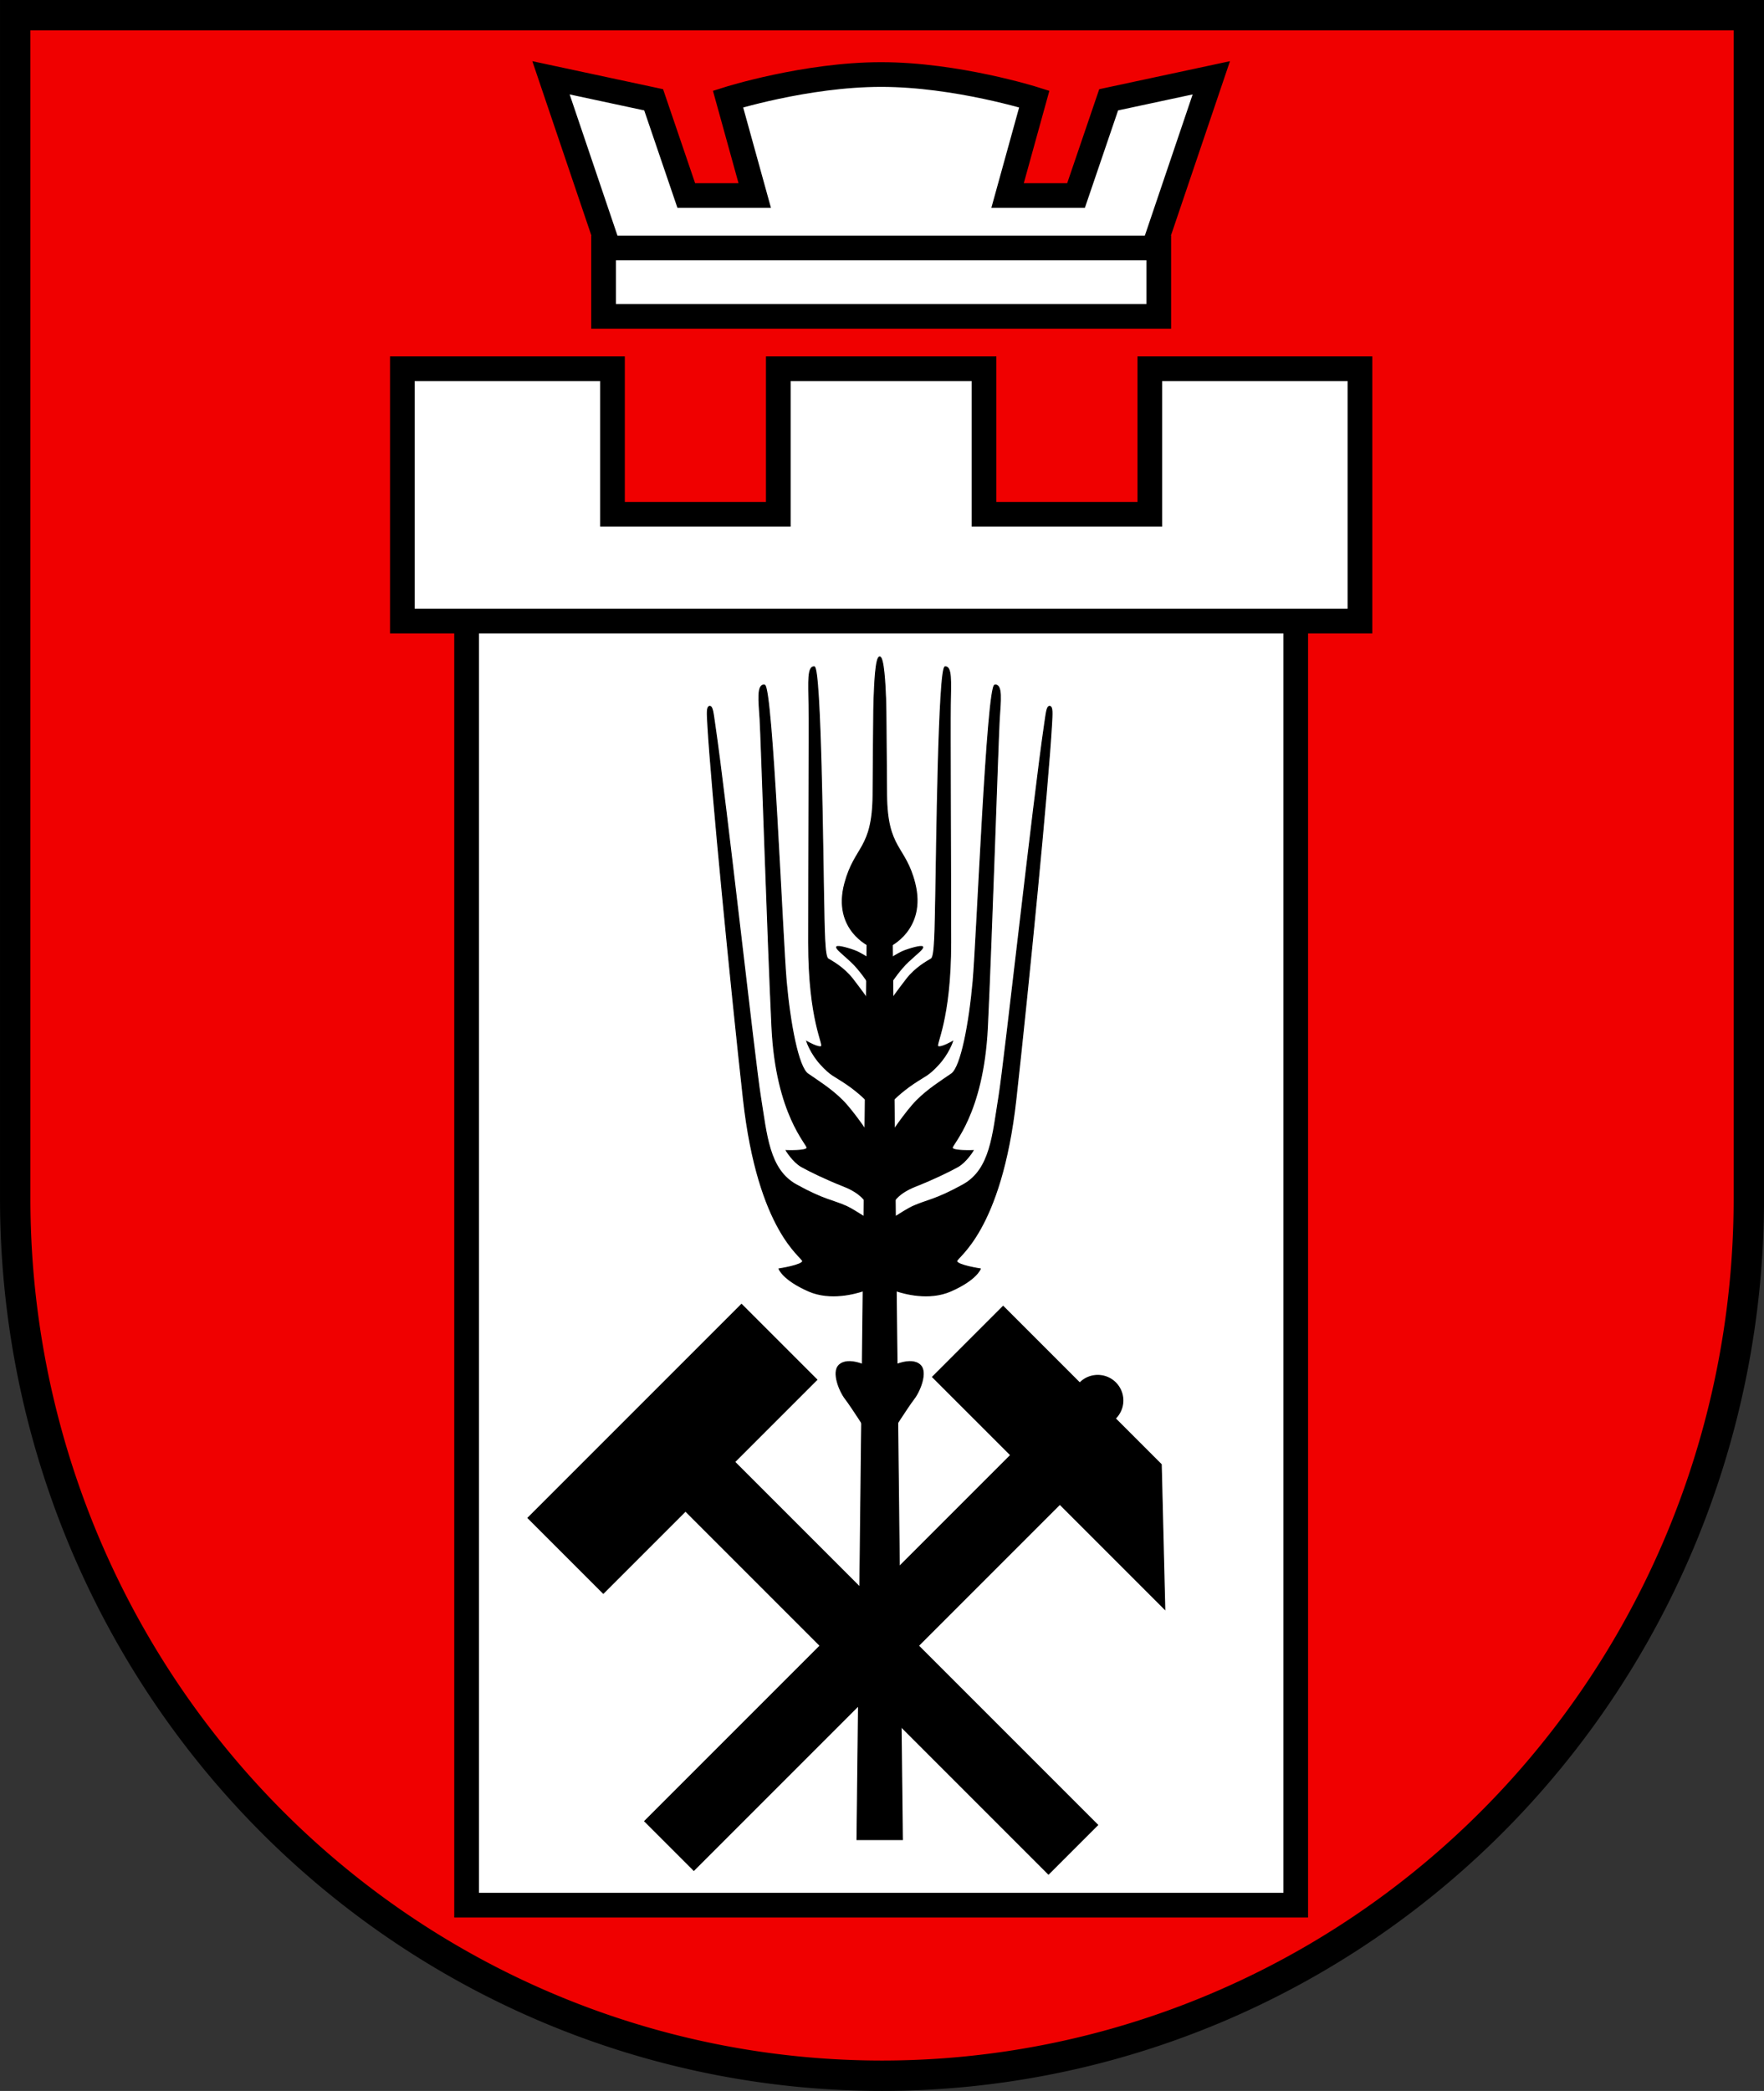 <?xml version="1.0" encoding="UTF-8" standalone="no"?>
<!-- Created with Inkscape (http://www.inkscape.org/) -->

<svg
   width="92.881mm"
   height="110.079mm"
   viewBox="0 0 92.881 110.079"
   version="1.1"
   id="svg5"
   inkscape:version="1.2.2 (732a01da63, 2022-12-09)"
   sodipodi:docname="DEU Nord-Elm SG COA.svg"
   xmlns:inkscape="http://www.inkscape.org/namespaces/inkscape"
   xmlns:sodipodi="http://sodipodi.sourceforge.net/DTD/sodipodi-0.dtd"
   xmlns="http://www.w3.org/2000/svg"
   xmlns:svg="http://www.w3.org/2000/svg">
  <rect x="0" y="0" width="92.881" height="110.079" fill="#333333" stroke="none"/>
  <sodipodi:namedview
     id="namedview7"
     pagecolor="#9e9e9e"
     bordercolor="#666666"
     borderopacity="1.0"
     inkscape:showpageshadow="2"
     inkscape:pageopacity="0"
     inkscape:pagecheckerboard="0"
     inkscape:deskcolor="#8c8c8c"
     inkscape:document-units="mm"
     showgrid="false"
     inkscape:zoom="1.2865842"
     inkscape:cx="176.04755"
     inkscape:cy="208.69213"
     inkscape:current-layer="layer1" />
  <defs
     id="defs2" />
  <g
     inkscape:label="Ebene 1"
     inkscape:groupmode="layer"
     id="layer1"
     transform="translate(-579.021,-95.977)">
    <g
       id="g2096"
       transform="translate(520.015,6.29)">
      <path
         id="path1957"
         style="fill:#f00000;fill-opacity:1;stroke:#000000;stroke-width:1.6;stroke-dasharray:none"
         d="m 59.807,90.487 v 62.309 a 45.641,46.17 0 0 0 45.641,46.17 45.641,46.17 0 0 0 45.641,-46.17 V 90.487 Z" />
      <g
         id="g1901"
         transform="translate(-170.881,-1.375)">
        <g
           id="g1712">
          <rect
             style="fill:#ffffff;stroke:#000000;stroke-width:1.3;stroke-dasharray:none"
             id="rect1708"
             width="43.656"
             height="69.718"
             x="254.455"
             y="121.643" />
          <path
             id="rect1594"
             style="fill:#ffffff;stroke:#000000;stroke-width:1.3;stroke-dasharray:none"
             d="m 251.073,110.476 v 13.283 h 50.42 v -13.283 h -11.063 v 7.661 h -8.731 v -7.661 h -10.832 v 7.661 h -8.731 v -7.661 z" />
        </g>
        <g
           id="g1832">
          <path
             style="fill:#ffffff;stroke:#000000;stroke-width:1.3;stroke-dasharray:none"
             d="m 262.439,105.612 -3.54,-10.454 5.405,1.158 1.718,5.04 h 3.605 l -1.406,-5.08 c 0,0 4.08,-1.29 8.062,-1.29 3.982,0 8.062,1.29 8.062,1.29 l -1.406,5.08 h 3.605 l 1.718,-5.04 5.405,-1.158 -3.54,10.454"
             id="path1772"
             sodipodi:nodetypes="cccccczcccccc" />
          <rect
             style="fill:#ffffff;stroke:#000000;stroke-width:1.3;stroke-dasharray:none"
             id="rect1714"
             width="29.233"
             height="3.601"
             x="261.667"
             y="104.115" />
        </g>
      </g>
      <g
         id="g1484"
         transform="translate(-171.428,-1.451)">
        <g
           id="g1289">
          <g
             id="g1272">
            <path
               id="path921"
               style="fill:#000000;stroke:#000000;stroke-width:0.05;stroke-dasharray:none"
               d="m 267.797,128.323 c -0.155,0.029 -0.128,0.365 -0.092,0.994 0.186,3.269 1.219,13.806 1.872,19.681 0.779,7.008 3.138,8.321 3.119,8.537 -0.02,0.216 -1.242,0.404 -1.242,0.404 0,0 0.195,0.57 1.558,1.168 1.148,0.504 2.476,0.121 2.87,-0.012 l -0.325,28.892 h 1.196 1.196 l -0.326,-28.892 c 0.393,0.134 1.722,0.516 2.87,0.012 1.363,-0.598 1.557,-1.168 1.557,-1.168 0,0 -1.222,-0.187 -1.242,-0.404 -0.02,-0.216 2.34,-1.529 3.119,-8.537 0.653,-5.875 1.687,-16.413 1.873,-19.681 0.036,-0.629 0.062,-0.965 -0.093,-0.994 -0.159,-0.011 -0.184,0.357 -0.279,0.994 -0.581,3.931 -2.104,17.747 -2.391,19.515 -0.334,2.058 -0.439,3.876 -1.894,4.682 -1.455,0.806 -1.92,0.808 -2.655,1.141 -0.219,0.099 -0.677,0.387 -0.909,0.534 l -0.171,-15.143 h -0.656 -0.656 l -0.171,15.143 c -0.232,-0.147 -0.69,-0.435 -0.908,-0.534 -0.734,-0.332 -1.2,-0.334 -2.655,-1.141 -1.455,-0.806 -1.561,-2.625 -1.895,-4.682 -0.287,-1.768 -1.81,-15.584 -2.391,-19.515 -0.094,-0.637 -0.12,-1.005 -0.279,-0.994 z" />
            <path
               style="fill:#000000;stroke:#000000;stroke-width:0.05;stroke-dasharray:none"
               d="m 276.001,154.393 c 0,0 -0.222,-0.445 -1.14,-0.806 -0.918,-0.362 -1.78,-0.779 -2.225,-1.029 -0.445,-0.25 -0.806,-0.848 -0.806,-0.848 0,0 1.057,0.042 1.098,-0.139 0.042,-0.181 -1.627,-1.738 -1.849,-6.354 -0.222,-4.616 -0.565,-15.259 -0.624,-16.203 -0.059,-0.944 -0.177,-1.868 0.236,-1.809 0.413,0.059 0.944,13.391 1.14,15.593 0.197,2.202 0.629,4.523 1.14,4.877 0.511,0.354 1.222,0.796 1.82,1.394 0.598,0.598 1.46,1.905 1.46,1.905 z"
               id="path1181" />
            <path
               style="fill:#000000;stroke:#000000;stroke-width:0.05;stroke-dasharray:none"
               d="m 276.126,149.138 c 0,0 -0.459,-0.487 -1.14,-0.945 -0.681,-0.459 -0.779,-0.417 -1.321,-1.001 -0.542,-0.584 -0.751,-1.224 -0.751,-1.224 0,0 0.598,0.348 0.765,0.264 0.167,-0.083 -0.668,-1.35 -0.668,-5.479 0,-4.129 0.039,-11.287 0.02,-12.506 -0.02,-1.219 -0.079,-2.025 0.275,-2.006 0.354,0.02 0.452,10.048 0.492,11.956 0.039,1.907 0.039,3.303 0.236,3.421 0.197,0.118 0.828,0.457 1.3,1.068 0.473,0.612 0.834,1.126 0.834,1.126 z"
               id="path1183" />
            <path
               style="fill:#000000;stroke:#000000;stroke-width:0.05;stroke-dasharray:none"
               d="m 276.098,142.797 c 0,0 -0.417,-0.626 -0.848,-1.029 -0.431,-0.403 -0.806,-0.681 -0.765,-0.779 0.042,-0.097 0.734,0.104 1.045,0.236 0.235,0.1 0.666,0.376 0.666,0.376 z"
               id="path1247"
               sodipodi:nodetypes="cssscc" />
            <path
               style="fill:#000000;stroke:#000000;stroke-width:0.05;stroke-dasharray:none"
               d="m 277.405,142.797 c 0,0 0.417,-0.626 0.848,-1.029 0.431,-0.403 0.806,-0.681 0.765,-0.779 -0.042,-0.097 -0.734,0.104 -1.045,0.236 -0.235,0.1 -0.666,0.376 -0.666,0.376 z"
               id="path1249"
               sodipodi:nodetypes="cssscc"
               inkscape:transform-center-x="-1.4128774"
               inkscape:transform-center-y="3.9084076" />
            <path
               style="fill:#000000;stroke:#000000;stroke-width:0.05;stroke-dasharray:none"
               d="m 277.502,154.393 c 0,0 0.222,-0.445 1.14,-0.806 0.918,-0.362 1.78,-0.779 2.225,-1.029 0.445,-0.25 0.806,-0.848 0.806,-0.848 0,0 -1.057,0.042 -1.098,-0.139 -0.042,-0.181 1.627,-1.738 1.849,-6.354 0.222,-4.616 0.565,-15.259 0.624,-16.203 0.059,-0.944 0.177,-1.868 -0.236,-1.809 -0.413,0.059 -0.944,13.391 -1.14,15.593 -0.197,2.202 -0.629,4.523 -1.14,4.877 -0.511,0.354 -1.222,0.796 -1.82,1.394 -0.598,0.598 -1.46,1.905 -1.46,1.905 z"
               id="path1251"
               inkscape:transform-center-x="-3.4299151"
               inkscape:transform-center-y="18.694712" />
            <path
               style="fill:#000000;stroke:#000000;stroke-width:0.05;stroke-dasharray:none"
               d="m 277.377,149.138 c 0,0 0.459,-0.487 1.14,-0.945 0.681,-0.459 0.779,-0.417 1.321,-1.001 0.542,-0.584 0.751,-1.224 0.751,-1.224 0,0 -0.598,0.348 -0.765,0.264 -0.167,-0.083 0.668,-1.35 0.668,-5.479 0,-4.129 -0.039,-11.287 -0.02,-12.506 0.02,-1.219 0.079,-2.025 -0.275,-2.006 -0.354,0.02 -0.452,10.048 -0.492,11.956 -0.039,1.907 -0.039,3.303 -0.236,3.421 -0.197,0.118 -0.828,0.457 -1.3,1.068 -0.473,0.612 -0.834,1.126 -0.834,1.126 z"
               id="path1253"
               inkscape:transform-center-x="-2.2108058"
               inkscape:transform-center-y="15.586201" />
            <path
               id="path1255"
               style="fill:#000000;stroke:#000000;stroke-width:0.05;stroke-dasharray:none"
               d="m 276.455,127.9 c -0.026,0.649 -0.026,2.207 -0.052,5.089 -0.026,2.882 -0.951,2.666 -1.486,4.648 -0.665,2.462 1.349,3.333 1.349,3.333 l 0.493,0.338 0.493,-0.338 c 0,0 1.965,-0.887 1.35,-3.333 -0.501,-1.991 -1.46,-1.766 -1.486,-4.648 -0.026,-2.882 -0.026,-4.44 -0.052,-5.089 -0.026,-0.649 -0.092,-2.18 -0.312,-2.18 -0.22,9e-5 -0.27,1.531 -0.296,2.18 z"
               sodipodi:nodetypes="ssscccssccs" />
          </g>
          <path
             style="fill:#000000;stroke:#000000;stroke-width:0.05;stroke-dasharray:none"
             d="m 276.142,166.572 c 0,0 -0.86,-1.356 -1.191,-1.786 -0.331,-0.43 -0.711,-1.405 -0.347,-1.769 0.496,-0.496 1.587,0.099 1.587,0.099 z"
             id="path1274"
             sodipodi:nodetypes="csscc" />
          <path
             style="fill:#000000;stroke:#000000;stroke-width:0.05;stroke-dasharray:none"
             d="m 277.361,166.572 c 0,0 0.86,-1.356 1.191,-1.786 0.331,-0.43 0.711,-1.405 0.347,-1.769 -0.496,-0.496 -1.587,0.099 -1.587,0.099 z"
             id="path1276"
             sodipodi:nodetypes="csscc"
             inkscape:transform-center-x="-1.4275439"
             inkscape:transform-center-y="-3.1715219" />
        </g>
        <g
           id="g1467"
           transform="rotate(-45,339.126,310.596)">
          <path
             id="rect1345"
             style="fill:#000000;stroke:#000000;stroke-width:0.05;stroke-dasharray:none"
             d="m 380.599,154.722 v 5.613 h 6.12 v 27.029 h 3.662 v -27.029 h 6.12 v -5.613 z" />
          <path
             id="rect1351"
             style="fill:#000000;stroke:#000000;stroke-width:0.05;stroke-dasharray:none"
             d="m -164.538,400.91 h -5.819 v -27.255 h -3.662 v 27.255 h -7.816 l 5.523,5.259 h 3.424 a 1.323,1.323 0 0 0 -5.1e-4,0.017 1.323,1.323 0 0 0 1.323,1.323 1.323,1.323 0 0 0 1.323,-1.323 1.323,1.323 0 0 0 -5.2e-4,-0.017 h 5.706 z"
             transform="rotate(-90)" />
        </g>
      </g>
    </g>
  </g>
</svg>
